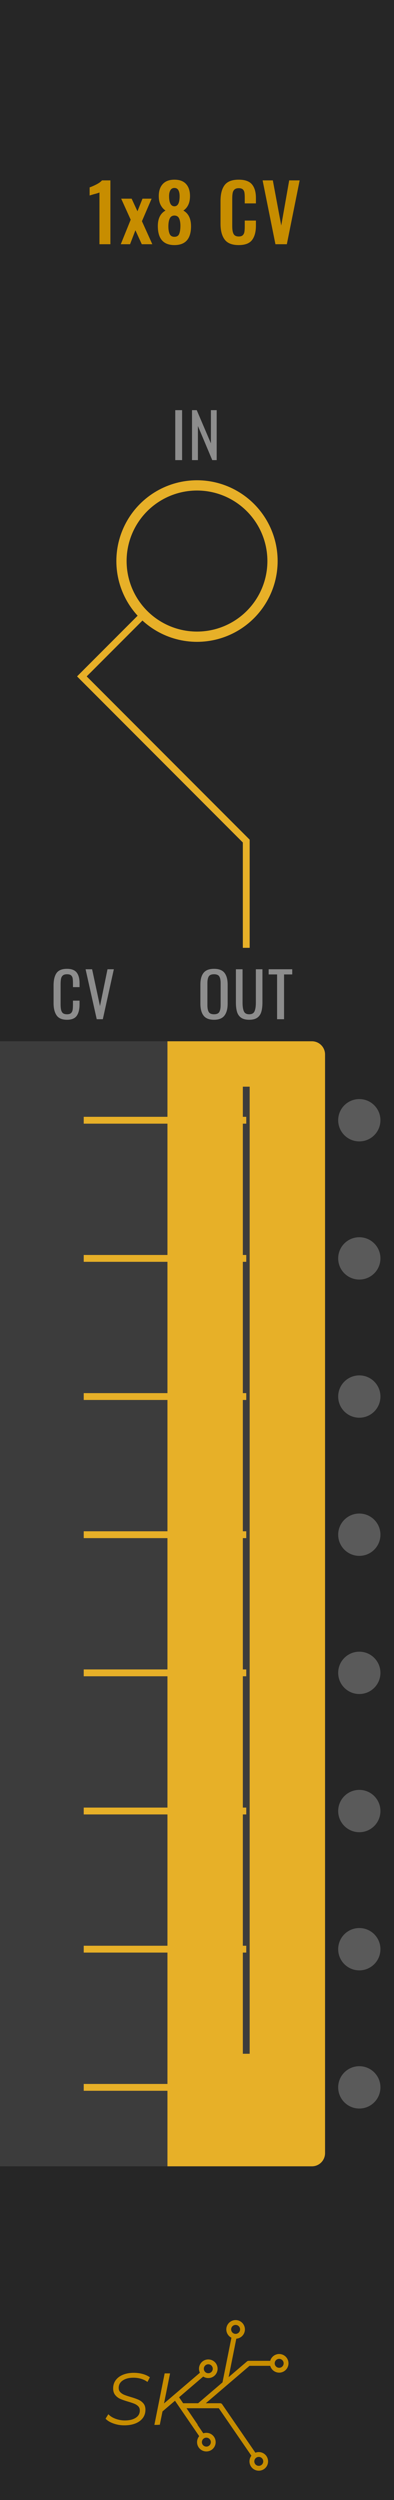 <svg xmlns="http://www.w3.org/2000/svg" xmlns:xlink="http://www.w3.org/1999/xlink" width="60" height="380" version="1.1" viewBox="0 0 60 380" xml:space="preserve" style="fill-rule:evenodd;clip-rule:evenodd;stroke-miterlimit:1.414"><rect width="60" height="380" x="0" y="0" style="fill:#262626"/><path d="M15.146,29.251c-0.08,0.056 -0.371,0.147 -0.874,0.275c-0.407,0.12 -0.615,0.184 -0.623,0.192l0,-1.234c0.319,-0.112 0.669,-0.266 1.048,-0.461c0.379,-0.196 0.657,-0.398 0.833,-0.605l1.281,0l0,9.703l-1.665,0l0,-7.87Z" style="fill:#c78d00;fill-rule:nonzero"/><path d="M19.902,33.395l-1.449,-3.198l1.593,0l0.886,1.917l0.767,-1.917l1.39,0l-1.474,3.426l1.581,3.498l-1.605,0l-0.97,-2.12l-0.815,2.12l-1.413,0l1.509,-3.726Z" style="fill:#c78d00;fill-rule:nonzero"/><path d="M26.563,37.253c-1.686,0 -2.528,-0.967 -2.528,-2.899c0,-1.134 0.387,-1.917 1.162,-2.348c-0.312,-0.216 -0.559,-0.505 -0.743,-0.869c-0.184,-0.363 -0.275,-0.808 -0.275,-1.335c0,-0.783 0.203,-1.394 0.611,-1.833c0.407,-0.439 0.998,-0.659 1.773,-0.659c0.782,0 1.373,0.22 1.772,0.659c0.4,0.439 0.599,1.05 0.599,1.833c0,1.014 -0.335,1.749 -1.006,2.204c0.775,0.439 1.162,1.234 1.162,2.384c0,1.908 -0.842,2.863 -2.527,2.863Zm0,-5.894c0.527,-0.008 0.79,-0.523 0.79,-1.545c0,-0.384 -0.064,-0.687 -0.192,-0.911c-0.127,-0.223 -0.327,-0.335 -0.598,-0.335c-0.272,0 -0.476,0.112 -0.611,0.335c-0.136,0.224 -0.204,0.523 -0.204,0.899c0,1.03 0.271,1.549 0.815,1.557Zm0,4.636c0.367,0 0.61,-0.154 0.73,-0.461c0.12,-0.308 0.18,-0.713 0.18,-1.216c0,-0.463 -0.066,-0.837 -0.198,-1.12c-0.132,-0.284 -0.369,-0.429 -0.712,-0.437c-0.344,0.008 -0.583,0.161 -0.719,0.461c-0.136,0.299 -0.204,0.693 -0.204,1.18c0,0.471 0.064,0.854 0.192,1.15c0.128,0.295 0.371,0.443 0.731,0.443Z" style="fill:#c78d00;fill-rule:nonzero"/><path d="M36.349,37.253c-1.006,0 -1.719,-0.282 -2.138,-0.845c-0.419,-0.563 -0.629,-1.359 -0.629,-2.39l0,-3.462c0,-1.062 0.208,-1.868 0.623,-2.419c0.415,-0.551 1.13,-0.827 2.144,-0.827c0.951,0 1.626,0.24 2.025,0.719c0.399,0.479 0.599,1.17 0.599,2.072l0,0.815l-1.701,0l0,-0.839c0,-0.343 -0.016,-0.613 -0.048,-0.808c-0.032,-0.196 -0.114,-0.356 -0.246,-0.48c-0.131,-0.123 -0.337,-0.185 -0.617,-0.185c-0.287,0 -0.503,0.066 -0.646,0.197c-0.144,0.132 -0.238,0.308 -0.282,0.527c-0.044,0.22 -0.066,0.506 -0.066,0.857l0,4.205c0,0.551 0.072,0.948 0.216,1.192c0.144,0.243 0.403,0.365 0.778,0.365c0.272,0 0.474,-0.064 0.605,-0.192c0.132,-0.127 0.216,-0.297 0.252,-0.509c0.036,-0.211 0.054,-0.493 0.054,-0.844l0,-0.875l1.701,0l0,0.779c0,0.934 -0.196,1.659 -0.587,2.174c-0.391,0.515 -1.07,0.773 -2.037,0.773Z" style="fill:#c78d00;fill-rule:nonzero"/><path d="M39.991,27.418l1.557,0l1.282,6.864l1.21,-6.864l1.593,0l-1.952,9.703l-1.737,0l-1.953,-9.703Z" style="fill:#c78d00;fill-rule:nonzero"/><g><g><path d="M-345.397,174.963c-0.962,0 -1.884,-0.156 -2.766,-0.468c-0.881,-0.313 -1.546,-0.713 -1.996,-1.2l0.675,-1.088c0.437,0.475 1.043,0.856 1.818,1.144c0.775,0.287 1.575,0.431 2.4,0.431c1.163,0 2.097,-0.228 2.803,-0.684c0.707,-0.456 1.06,-1.091 1.06,-1.903c0,-0.438 -0.131,-0.794 -0.394,-1.069c-0.262,-0.275 -0.594,-0.497 -0.994,-0.666c-0.4,-0.168 -0.943,-0.353 -1.631,-0.553c-0.812,-0.237 -1.472,-0.465 -1.978,-0.684c-0.506,-0.219 -0.938,-0.544 -1.294,-0.975c-0.356,-0.431 -0.534,-0.991 -0.534,-1.678c0,-0.813 0.222,-1.516 0.665,-2.11c0.444,-0.593 1.063,-1.05 1.857,-1.368c0.793,-0.319 1.703,-0.479 2.728,-0.479c0.787,0 1.537,0.097 2.25,0.291c0.712,0.194 1.319,0.472 1.819,0.834l-0.582,1.125c-0.475,-0.35 -1.018,-0.615 -1.631,-0.796c-0.612,-0.182 -1.256,-0.272 -1.931,-0.272c-1.15,0 -2.075,0.237 -2.775,0.712c-0.7,0.475 -1.05,1.119 -1.05,1.931c0,0.45 0.137,0.819 0.412,1.107c0.275,0.287 0.616,0.515 1.022,0.684c0.406,0.169 0.953,0.353 1.641,0.553c0.812,0.238 1.469,0.466 1.969,0.685c0.5,0.218 0.925,0.531 1.275,0.937c0.35,0.406 0.525,0.941 0.525,1.603c0,0.825 -0.229,1.535 -0.685,2.128c-0.456,0.594 -1.087,1.047 -1.894,1.36c-0.806,0.312 -1.734,0.468 -2.784,0.468Z" transform="matrix(0.595,0,0,0.595,224.447,264.521)" style="fill:#c78d00;fill-rule:nonzero;stroke:#c78d00;stroke-width:.07px"/><path d="M-326.609,174.851l-1.557,0l-4.237,-6.188l-3.225,2.757l-0.694,3.431l-1.369,0l2.625,-13.125l1.369,0l-1.575,7.837l9.15,-7.837l1.819,0l-7.088,6.094l4.782,7.031Z" transform="matrix(0.595,0,0,0.595,224.447,264.521)" style="fill:#c78d00;fill-rule:nonzero"/></g><path d="M25.072,360.767l0.542,0l-1.561,7.808l-0.542,0l1.561,-7.808Z" style="fill:#c78d00"/><path d="M30.845,360.811l-6.42,5.483" style="fill:none;stroke:#c78d00;stroke-width:.77px;stroke-linecap:round;stroke-linejoin:round;stroke-miterlimit:1.5"/><path d="M35.654,355.195l-1.4,7.004" style="fill:none;stroke:#c78d00;stroke-width:.76px;stroke-linecap:round;stroke-linejoin:round;stroke-miterlimit:1.5"/><path d="M27.635,365.664l5.887,0l5.104,7.427" style="fill:none;stroke:#c78d00;stroke-width:.76px;stroke-linecap:round;stroke-linejoin:round;stroke-miterlimit:1.5"/><path d="M38.605,372.955c0.645,-0.443 1.528,-0.28 1.971,0.365c0.443,0.645 0.279,1.528 -0.366,1.971c-0.644,0.443 -1.527,0.279 -1.97,-0.366c-0.444,-0.644 -0.28,-1.527 0.365,-1.97Zm0.417,0.607c0.31,-0.213 0.734,-0.134 0.946,0.175c0.213,0.31 0.134,0.734 -0.175,0.946c-0.309,0.213 -0.733,0.134 -0.946,-0.175c-0.213,-0.309 -0.134,-0.733 0.175,-0.946Z" style="fill:#c78d00"/><path d="M36.158,352.671c0.767,0.153 1.265,0.901 1.112,1.668c-0.153,0.767 -0.9,1.265 -1.668,1.112c-0.767,-0.153 -1.265,-0.901 -1.112,-1.668c0.154,-0.767 0.901,-1.265 1.668,-1.112Zm-0.145,0.723c0.369,0.073 0.608,0.432 0.534,0.8c-0.073,0.368 -0.432,0.608 -0.8,0.534c-0.368,-0.073 -0.608,-0.432 -0.534,-0.8c0.074,-0.369 0.432,-0.608 0.8,-0.534Z" style="fill:#c78d00"/><path d="M32.798,359.122c0.508,0.595 0.438,1.49 -0.157,1.998c-0.595,0.508 -1.49,0.438 -1.998,-0.157c-0.508,-0.595 -0.438,-1.49 0.157,-1.998c0.595,-0.508 1.49,-0.438 1.998,0.157Zm-0.56,0.479c0.244,0.285 0.21,0.715 -0.075,0.959c-0.286,0.244 -0.716,0.21 -0.96,-0.075c-0.243,-0.286 -0.21,-0.716 0.076,-0.96c0.285,-0.244 0.715,-0.21 0.959,0.076Z" style="fill:#c78d00"/><path d="M42.514,357.801c0.782,0 1.418,0.635 1.418,1.417c0,0.782 -0.636,1.417 -1.418,1.417c-0.782,0 -1.417,-0.635 -1.417,-1.417c0,-0.782 0.635,-1.417 1.417,-1.417Zm0,0.737c0.376,0 0.681,0.305 0.681,0.68c0,0.376 -0.305,0.68 -0.681,0.68c-0.375,0 -0.68,-0.304 -0.68,-0.68c0,-0.375 0.305,-0.68 0.68,-0.68Z" style="fill:#c78d00"/><path d="M30.766,370.246l-4.031,-5.887" style="fill:none;stroke:#c78d00;stroke-width:.76px;stroke-linecap:round;stroke-linejoin:round;stroke-miterlimit:1.5"/><path d="M32.226,372.366c-0.645,0.442 -1.528,0.277 -1.97,-0.369c-0.442,-0.645 -0.277,-1.528 0.369,-1.97c0.645,-0.442 1.528,-0.277 1.97,0.369c0.442,0.645 0.277,1.528 -0.369,1.97Zm-0.416,-0.608c-0.31,0.212 -0.734,0.133 -0.946,-0.177c-0.212,-0.31 -0.132,-0.734 0.177,-0.946c0.31,-0.212 0.734,-0.133 0.946,0.177c0.212,0.31 0.133,0.734 -0.177,0.946Z" style="fill:#c78d00"/><path d="M30.313,365.664l7.547,-6.446l3.588,0" style="fill:none;stroke:#c78d00;stroke-width:.76px;stroke-linecap:round;stroke-linejoin:round;stroke-miterlimit:1.5"/></g><circle cx="30" cy="85.278" r="11.5" style="fill:none;stroke:#e7b028;stroke-width:1.56px;stroke-linejoin:bevel;stroke-miterlimit:1.5"/><rect width="1.041" height="7.594" x="26.689" y="62.343" style="fill:#8d8d8d;fill-rule:nonzero"/><path d="M29.239,62.343l0.722,-0.001l2.156,5.044l0,-5.044l0.881,0l0,7.594l-0.675,0l-2.184,-5.184l0,5.184l-0.9,0l0,-7.594Z" style="fill:#8d8d8d;fill-rule:nonzero"/><rect width="37.5" height="171.004" x="0" y="158.27" style="fill:#3c3c3c"/><path d="M49.5,160.27c0,-0.53 -0.211,-1.039 -0.586,-1.414c-0.375,-0.375 -0.884,-0.586 -1.414,-0.586c-5.764,0 -22,0 -22,0l0,171.004c0,0 16.236,0 22,0c0.53,0 1.039,-0.21 1.414,-0.585c0.375,-0.375 0.586,-0.884 0.586,-1.415c0,-17.823 0,-149.18 0,-167.004Z" style="fill:#e7b028"/><circle cx="54.717" cy="170.273" r="3.217" style="fill:#5a5a5a"/><circle cx="54.717" cy="191.272" r="3.217" style="fill:#5a5a5a"/><circle cx="54.717" cy="212.271" r="3.217" style="fill:#5a5a5a"/><circle cx="54.717" cy="233.27" r="3.217" style="fill:#5a5a5a"/><circle cx="54.717" cy="254.269" r="3.217" style="fill:#5a5a5a"/><circle cx="54.717" cy="275.273" r="3.217" style="fill:#5a5a5a"/><circle cx="54.717" cy="296.273" r="3.217" style="fill:#5a5a5a"/><circle cx="54.717" cy="317.273" r="3.217" style="fill:#5a5a5a"/><path d="M32.596,155.002c-0.743,0 -1.276,-0.211 -1.598,-0.633c-0.322,-0.422 -0.483,-1.033 -0.483,-1.833l0,-2.878c0,-0.788 0.163,-1.384 0.488,-1.791c0.325,-0.406 0.856,-0.609 1.593,-0.609c0.738,0 1.268,0.205 1.589,0.614c0.322,0.409 0.483,1.005 0.483,1.786l0,2.887c0,0.788 -0.162,1.394 -0.487,1.819c-0.325,0.425 -0.853,0.638 -1.585,0.638Zm0,-0.835c0.394,0 0.66,-0.115 0.797,-0.347c0.138,-0.231 0.206,-0.581 0.206,-1.05l0,-3.328c0,-0.462 -0.068,-0.804 -0.206,-1.026c-0.137,-0.222 -0.403,-0.333 -0.797,-0.333c-0.4,0 -0.668,0.111 -0.806,0.333c-0.137,0.222 -0.206,0.564 -0.206,1.026l0,3.328c0,0.469 0.069,0.819 0.206,1.05c0.138,0.232 0.406,0.347 0.806,0.347Z" style="fill:#8d8d8d;fill-rule:nonzero"/><path d="M37.949,155.002c-0.531,0 -0.945,-0.107 -1.242,-0.319c-0.297,-0.213 -0.501,-0.509 -0.614,-0.891c-0.112,-0.381 -0.169,-0.859 -0.169,-1.434l0,-5.034l1.013,0l0,5.081c0,0.575 0.067,1.012 0.202,1.312c0.134,0.3 0.404,0.45 0.81,0.45c0.407,0 0.677,-0.15 0.811,-0.45c0.135,-0.3 0.202,-0.737 0.202,-1.312l0,-5.081l1.003,0l0,5.034c0,0.575 -0.056,1.053 -0.169,1.434c-0.112,0.382 -0.315,0.678 -0.609,0.891c-0.294,0.212 -0.706,0.319 -1.238,0.319Z" style="fill:#8d8d8d;fill-rule:nonzero"/><path d="M42.196,148.111l-1.284,0l0,-0.787l3.591,0l0,0.787l-1.247,0l0,6.806l-1.06,0l0,-6.806Z" style="fill:#8d8d8d;fill-rule:nonzero"/><path d="M10.202,155.002c-0.75,0 -1.279,-0.224 -1.585,-0.671c-0.306,-0.447 -0.459,-1.064 -0.459,-1.851l0,-2.681c0,-0.832 0.15,-1.463 0.45,-1.894c0.3,-0.431 0.831,-0.647 1.594,-0.647c0.681,0 1.17,0.184 1.467,0.553c0.297,0.369 0.445,0.913 0.445,1.631l0,0.6l-1.003,0l0,-0.534c0,-0.35 -0.016,-0.619 -0.047,-0.806c-0.031,-0.188 -0.111,-0.338 -0.239,-0.45c-0.128,-0.113 -0.333,-0.169 -0.614,-0.169c-0.288,0 -0.502,0.061 -0.642,0.183c-0.141,0.122 -0.233,0.29 -0.277,0.506c-0.044,0.216 -0.065,0.505 -0.065,0.867l0,3.01c0,0.387 0.031,0.69 0.093,0.909c0.063,0.219 0.164,0.375 0.305,0.469c0.141,0.093 0.336,0.14 0.586,0.14c0.269,0 0.469,-0.059 0.6,-0.178c0.131,-0.119 0.214,-0.281 0.248,-0.487c0.035,-0.207 0.052,-0.488 0.052,-0.844l0,-0.563l1.003,0l0,0.563c0,0.756 -0.142,1.336 -0.427,1.739c-0.284,0.403 -0.779,0.605 -1.485,0.605Z" style="fill:#8d8d8d;fill-rule:nonzero"/><path d="M13.033,147.324l0.994,0l1.2,5.596l1.143,-5.596l0.966,0l-1.678,7.593l-0.928,0l-1.697,-7.593Z" style="fill:#8d8d8d;fill-rule:nonzero"/><path d="M37.5,165.171l0,146.994" style="fill:none;stroke:#3c3c3c;stroke-width:1.04px;stroke-miterlimit:1.5"/><path d="M37.5,170.273l-24.75,0" style="fill:none;stroke:#e7b028;stroke-width:1.04px;stroke-miterlimit:1.5"/><path d="M37.5,191.272l-24.75,0" style="fill:none;stroke:#e7b028;stroke-width:1.04px;stroke-miterlimit:1.5"/><path d="M37.5,212.271l-24.75,0" style="fill:none;stroke:#e7b028;stroke-width:1.04px;stroke-miterlimit:1.5"/><path d="M37.5,233.27l-24.75,0" style="fill:none;stroke:#e7b028;stroke-width:1.04px;stroke-miterlimit:1.5"/><path d="M37.5,254.269l-24.75,0" style="fill:none;stroke:#e7b028;stroke-width:1.04px;stroke-miterlimit:1.5"/><path d="M37.5,275.268l-24.75,0" style="fill:none;stroke:#e7b028;stroke-width:1.04px;stroke-miterlimit:1.5"/><path d="M37.5,296.267l-24.75,0" style="fill:none;stroke:#e7b028;stroke-width:1.04px;stroke-miterlimit:1.5"/><path d="M37.5,317.273l-24.75,0" style="fill:none;stroke:#e7b028;stroke-width:1.04px;stroke-miterlimit:1.5"/><path d="M37.5,144.066l0,-16.223l-25.032,-25.032l9.259,-9.259" style="fill:none;stroke:#e7b028;stroke-width:1.04px;stroke-miterlimit:1.5"/></svg>